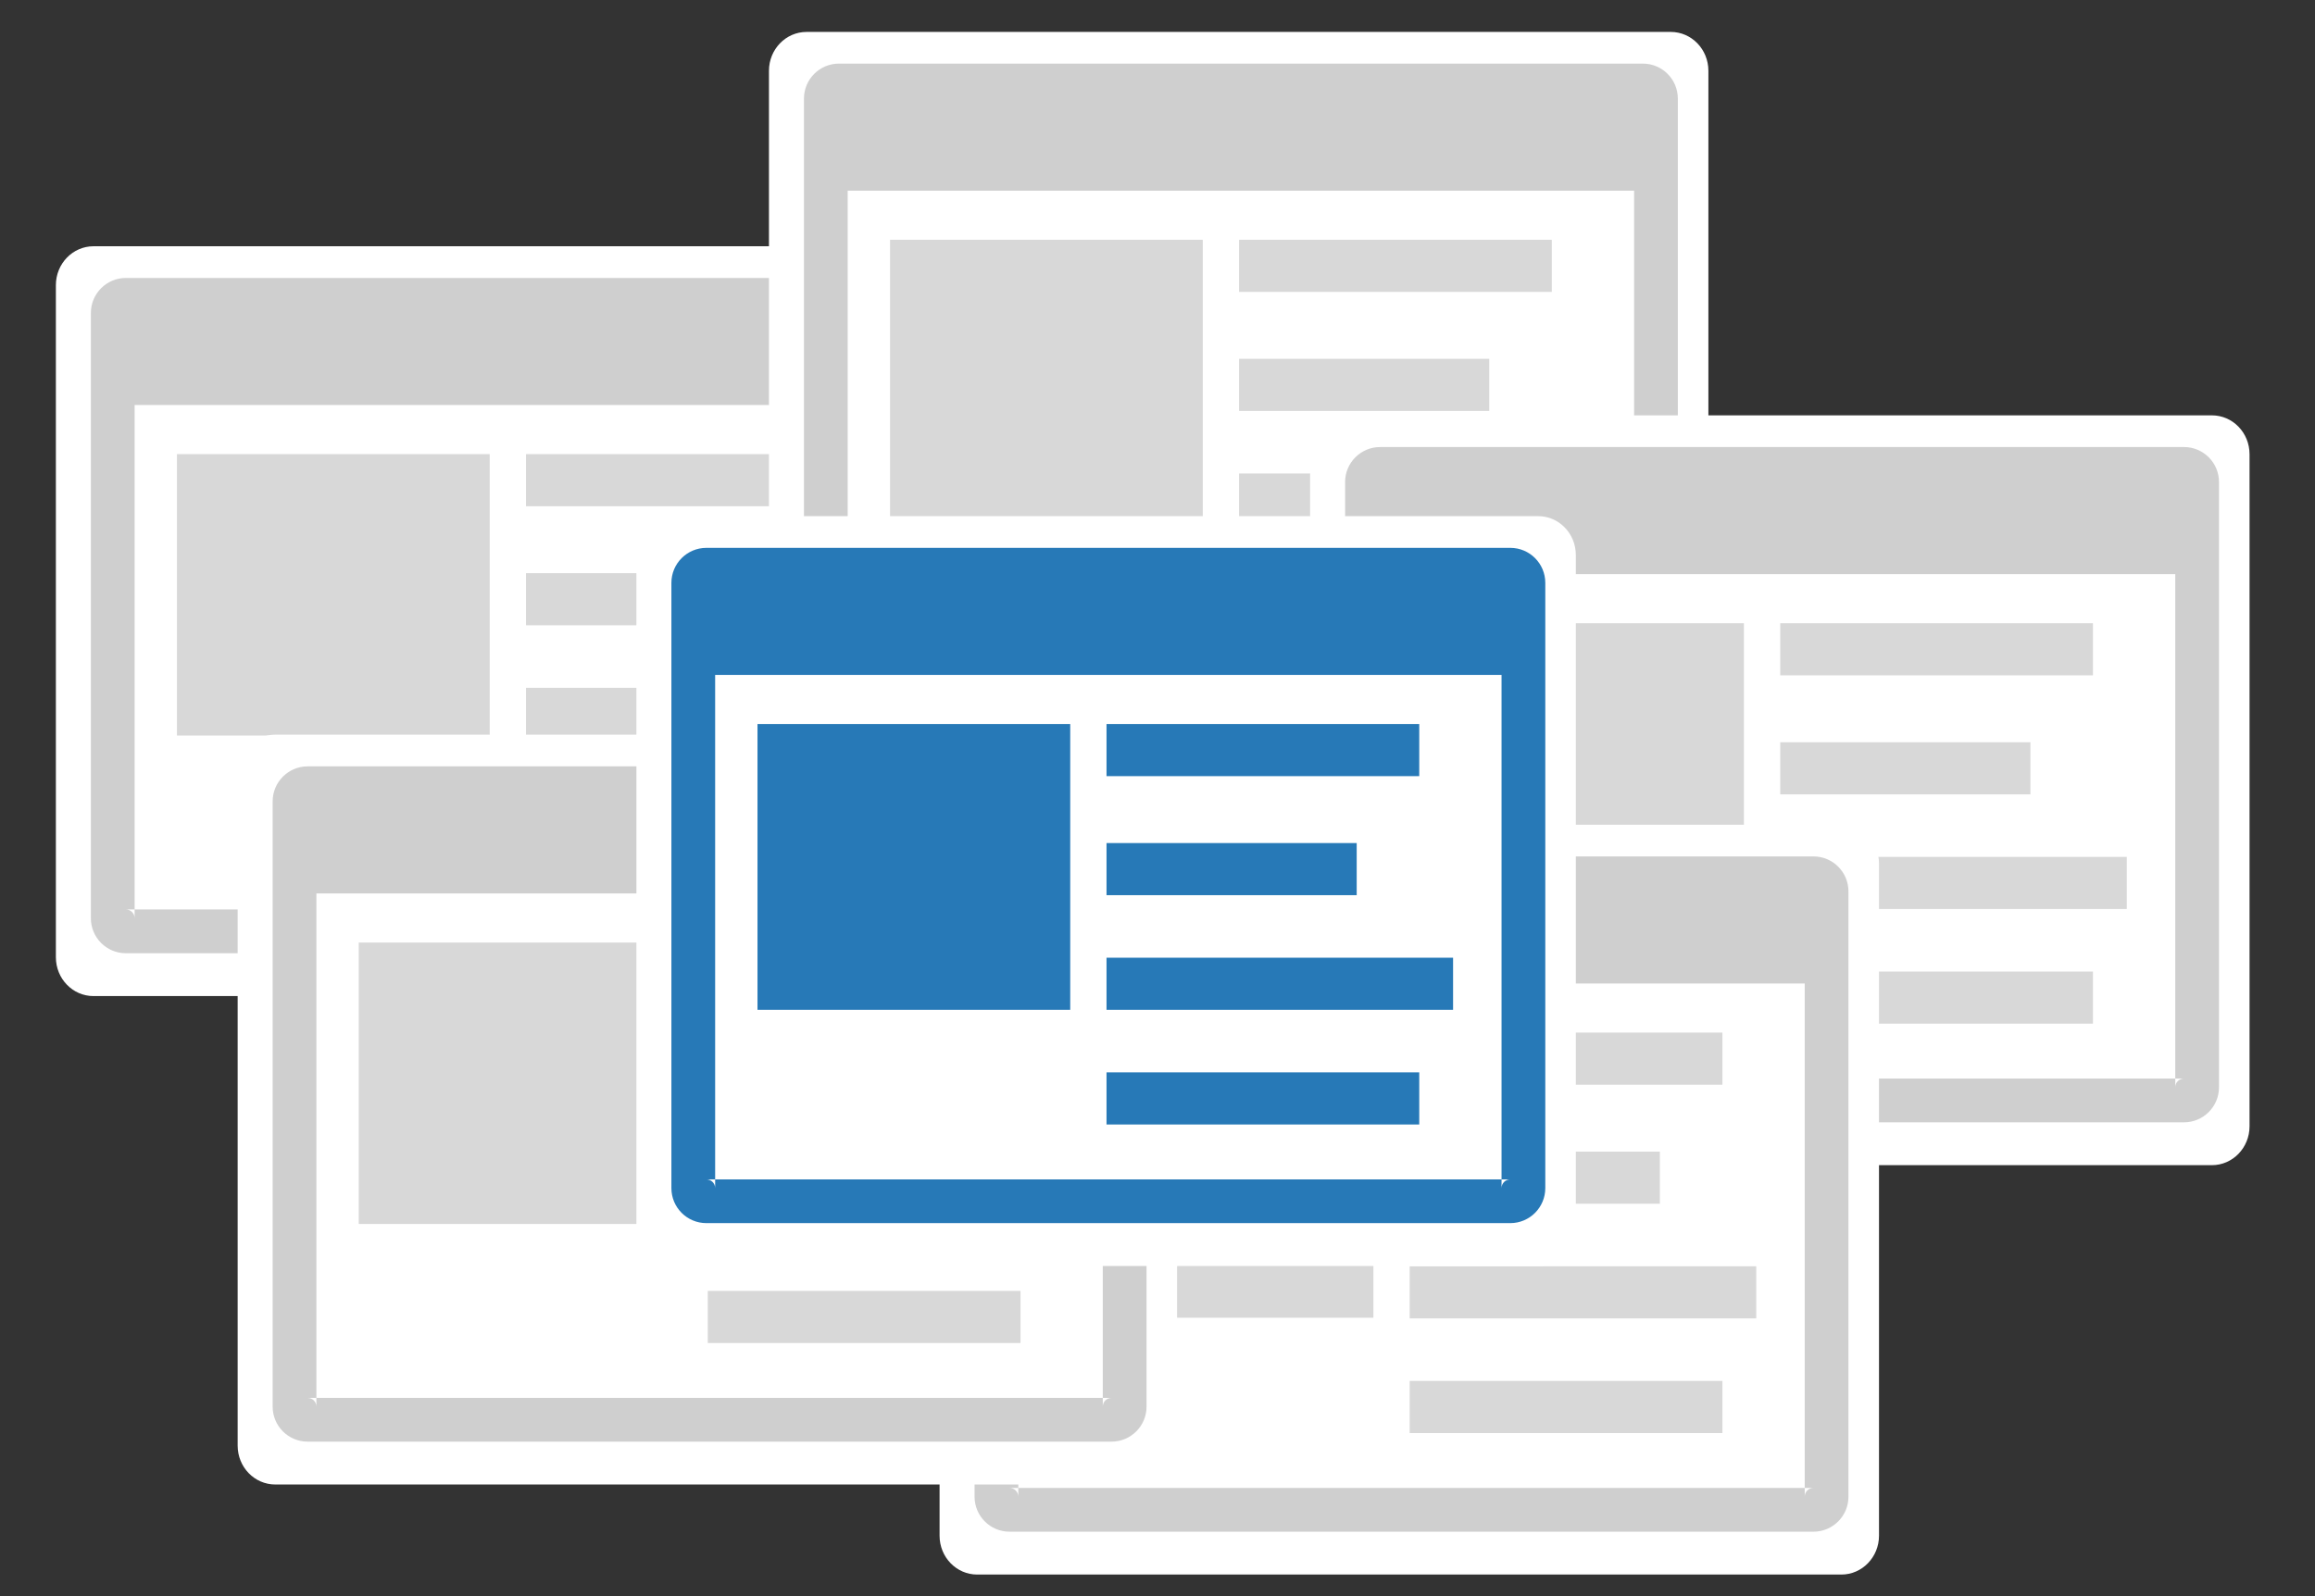 <?xml version="1.0" encoding="UTF-8" standalone="no"?>
<svg width="580px" height="400px" viewBox="0 0 580 400" version="1.1" xmlns="http://www.w3.org/2000/svg" xmlns:xlink="http://www.w3.org/1999/xlink" xmlns:sketch="http://www.bohemiancoding.com/sketch/ns">
    <rect x="0" y="0" width="580" height="400" fill="#333333" stroke="none"/>
    <title>Untitled</title>
    <description>Created with Sketch (http://www.bohemiancoding.com/sketch)</description>
    <defs></defs>
    <g id="Page-1" stroke="none" stroke-width="1" fill="none" fill-rule="evenodd" sketch:type="MSPage">
        <g id="Group" sketch:type="MSLayerGroup" transform="translate(14, 8)">
            <g id="link-ad" transform="translate(0, 53.715)" sketch:type="MSShapeGroup">
                <path d="M0,9.74 L0,178.169 C0,183.548 4.21,187.909 9.427,187.909 L225.938,187.909 C231.144,187.909 235.365,183.541 235.365,178.169 L235.365,9.74 C235.365,4.361 231.155,0 225.938,0 L9.427,0 C4.22,0 0,4.368 0,9.74 Z" id="Rectangle-49" fill="#FFFFFF"></path>
                <g id="Rectangle-50-+-Rectangle-49-+-Group" transform="translate(8.768, 7.942)">
                    <g id="Rectangle-50-+-Rectangle-49">
                        <path d="M0,8.772 L0,160.456 C0,165.301 3.917,169.228 8.769,169.228 L210.175,169.228 C215.018,169.228 218.944,165.294 218.944,160.456 L218.944,8.772 C218.944,3.927 215.027,0 210.175,0 L8.769,0 C3.926,0 0,3.934 0,8.772 Z" id="Rectangle-49" fill="#CFCFCF"></path>
                        <path d="M210.175,10.962 C208.969,10.962 207.984,9.976 207.984,8.772 L207.984,160.456 C207.984,159.244 208.961,158.266 210.175,158.266 L8.769,158.266 C9.975,158.266 10.96,159.252 10.96,160.456 L10.96,8.772 C10.96,9.984 9.983,10.962 8.769,10.962 L210.175,10.962 Z" id="Path" fill="#FFFFFF"></path>
                        <rect id="Rectangle-50" fill="#CFCFCF" x="5.48" y="3.733" width="206.007" height="28.11"></rect>
                    </g>
                    <g id="Group" transform="translate(21.57, 44.15)" fill="#D8D8D8">
                        <rect id="Rectangle-4" x="87.444" y="58.563" width="86.825" height="13.061"></rect>
                        <rect id="Rectangle-4" x="87.444" y="29.83" width="62.68" height="13.061"></rect>
                        <rect id="Rectangle-4" x="87.444" y="87.297" width="78.351" height="13.061"></rect>
                        <rect id="Rectangle-4" x="87.444" y="0" width="78.351" height="13.061"></rect>
                        <rect id="Rectangle-3" x="0" y="0" width="78.351" height="70.528"></rect>
                    </g>
                </g>
            </g>
            <g id="link-ad" transform="translate(178.654, 0)" sketch:type="MSShapeGroup">
                <path d="M0,9.74 L0,178.169 C0,183.548 4.21,187.909 9.427,187.909 L225.938,187.909 C231.144,187.909 235.365,183.541 235.365,178.169 L235.365,9.74 C235.365,4.361 231.155,0 225.938,0 L9.427,0 C4.22,0 0,4.368 0,9.74 Z" id="Rectangle-49" fill="#FFFFFF"></path>
                <g id="Rectangle-50-+-Rectangle-49-+-Group" transform="translate(8.768, 7.942)">
                    <g id="Rectangle-50-+-Rectangle-49">
                        <path d="M0,8.772 L0,160.456 C0,165.301 3.917,169.228 8.769,169.228 L210.175,169.228 C215.018,169.228 218.944,165.294 218.944,160.456 L218.944,8.772 C218.944,3.927 215.027,0 210.175,0 L8.769,0 C3.926,0 0,3.934 0,8.772 Z" id="Rectangle-49" fill="#CFCFCF"></path>
                        <path d="M210.175,10.962 C208.969,10.962 207.984,9.976 207.984,8.772 L207.984,160.456 C207.984,159.244 208.961,158.266 210.175,158.266 L8.769,158.266 C9.975,158.266 10.96,159.252 10.96,160.456 L10.96,8.772 C10.96,9.984 9.983,10.962 8.769,10.962 L210.175,10.962 Z" id="Path" fill="#FFFFFF"></path>
                        <rect id="Rectangle-50" fill="#CFCFCF" x="5.48" y="3.733" width="206.007" height="28.11"></rect>
                    </g>
                    <g id="Group" transform="translate(21.57, 44.15)" fill="#D8D8D8">
                        <rect id="Rectangle-4" x="87.444" y="58.563" width="86.825" height="13.061"></rect>
                        <rect id="Rectangle-4" x="87.444" y="29.83" width="62.68" height="13.061"></rect>
                        <rect id="Rectangle-4" x="87.444" y="87.297" width="78.351" height="13.061"></rect>
                        <rect id="Rectangle-4" x="87.444" y="0" width="78.351" height="13.061"></rect>
                        <rect id="Rectangle-3" x="0" y="0" width="78.351" height="70.528"></rect>
                    </g>
                </g>
            </g>
            <g id="link-ad" transform="translate(314.235, 96.09)" sketch:type="MSShapeGroup">
                <path d="M0,9.74 L0,178.169 C0,183.548 4.21,187.909 9.427,187.909 L225.938,187.909 C231.144,187.909 235.365,183.541 235.365,178.169 L235.365,9.74 C235.365,4.361 231.155,0 225.938,0 L9.427,0 C4.22,0 0,4.368 0,9.74 Z" id="Rectangle-49" fill="#FFFFFF"></path>
                <g id="Rectangle-50-+-Rectangle-49-+-Group" transform="translate(8.768, 7.942)">
                    <g id="Rectangle-50-+-Rectangle-49">
                        <path d="M0,8.772 L0,160.456 C0,165.301 3.917,169.228 8.769,169.228 L210.175,169.228 C215.018,169.228 218.944,165.294 218.944,160.456 L218.944,8.772 C218.944,3.927 215.027,0 210.175,0 L8.769,0 C3.926,0 0,3.934 0,8.772 Z" id="Rectangle-49" fill="#CFCFCF"></path>
                        <path d="M210.175,10.962 C208.969,10.962 207.984,9.976 207.984,8.772 L207.984,160.456 C207.984,159.244 208.961,158.266 210.175,158.266 L8.769,158.266 C9.975,158.266 10.96,159.252 10.96,160.456 L10.96,8.772 C10.96,9.984 9.983,10.962 8.769,10.962 L210.175,10.962 Z" id="Path" fill="#FFFFFF"></path>
                        <rect id="Rectangle-50" fill="#CFCFCF" x="5.48" y="3.733" width="206.007" height="28.11"></rect>
                    </g>
                    <g id="Group" transform="translate(21.57, 44.15)" fill="#D8D8D8">
                        <rect id="Rectangle-4" x="87.444" y="58.563" width="86.825" height="13.061"></rect>
                        <rect id="Rectangle-4" x="87.444" y="29.83" width="62.68" height="13.061"></rect>
                        <rect id="Rectangle-4" x="87.444" y="87.297" width="78.351" height="13.061"></rect>
                        <rect id="Rectangle-4" x="87.444" y="0" width="78.351" height="13.061"></rect>
                        <rect id="Rectangle-3" x="0" y="0" width="78.351" height="70.528"></rect>
                    </g>
                </g>
            </g>
            <g id="link-ad" transform="translate(221.4, 198.683)" sketch:type="MSShapeGroup">
                <path d="M0,9.74 L0,178.169 C0,183.548 4.21,187.909 9.427,187.909 L225.938,187.909 C231.144,187.909 235.365,183.541 235.365,178.169 L235.365,9.74 C235.365,4.361 231.155,0 225.938,0 L9.427,0 C4.22,0 0,4.368 0,9.74 Z" id="Rectangle-49" fill="#FFFFFF"></path>
                <g id="Rectangle-50-+-Rectangle-49-+-Group" transform="translate(8.768, 7.942)">
                    <g id="Rectangle-50-+-Rectangle-49" transform="translate(0, -0)">
                        <path d="M0,8.772 L0,160.456 C0,165.301 3.917,169.228 8.769,169.228 L210.175,169.228 C215.018,169.228 218.944,165.294 218.944,160.456 L218.944,8.772 C218.944,3.927 215.027,0 210.175,0 L8.769,0 C3.926,0 0,3.934 0,8.772 Z" id="Rectangle-49" fill="#CFCFCF"></path>
                        <path d="M210.175,10.962 C208.969,10.962 207.984,9.976 207.984,8.772 L207.984,160.456 C207.984,159.244 208.961,158.266 210.175,158.266 L8.769,158.266 C9.975,158.266 10.96,159.252 10.96,160.456 L10.96,8.772 C10.96,9.984 9.983,10.962 8.769,10.962 L210.175,10.962 Z" id="Path" fill="#FFFFFF"></path>
                        <rect id="Rectangle-50" fill="#CFCFCF" x="5.48" y="3.733" width="206.007" height="28.11"></rect>
                    </g>
                    <g id="Group" transform="translate(21.57, 44.15)" fill="#D8D8D8">
                        <rect id="Rectangle-4" x="87.444" y="58.563" width="86.825" height="13.061"></rect>
                        <rect id="Rectangle-4" x="87.444" y="29.83" width="62.68" height="13.061"></rect>
                        <rect id="Rectangle-4" x="87.444" y="87.297" width="78.351" height="13.061"></rect>
                        <rect id="Rectangle-4" x="87.444" y="-1.98746012e-13" width="78.351" height="13.061"></rect>
                        <rect id="Rectangle-3" x="0" y="0.932" width="78.351" height="70.528"></rect>
                    </g>
                </g>
            </g>
            <g id="link-ad" transform="translate(45.542, 176.114)" sketch:type="MSShapeGroup">
                <path d="M0,9.74 L0,178.169 C0,183.548 4.21,187.909 9.427,187.909 L225.938,187.909 C231.144,187.909 235.365,183.541 235.365,178.169 L235.365,9.74 C235.365,4.361 231.155,0 225.938,0 L9.427,0 C4.22,0 0,4.368 0,9.74 Z" id="Rectangle-49" fill="#FFFFFF"></path>
                <g id="Rectangle-50-+-Rectangle-49-+-Group" transform="translate(8.768, 7.942)">
                    <g id="Rectangle-50-+-Rectangle-49">
                        <path d="M0,8.772 L0,160.456 C0,165.301 3.917,169.228 8.769,169.228 L210.175,169.228 C215.018,169.228 218.944,165.294 218.944,160.456 L218.944,8.772 C218.944,3.927 215.027,0 210.175,0 L8.769,0 C3.926,0 0,3.934 0,8.772 Z" id="Rectangle-49" fill="#CFCFCF"></path>
                        <path d="M210.175,10.962 C208.969,10.962 207.984,9.976 207.984,8.772 L207.984,160.456 C207.984,159.244 208.961,158.266 210.175,158.266 L8.769,158.266 C9.975,158.266 10.96,159.252 10.96,160.456 L10.96,8.772 C10.96,9.984 9.983,10.962 8.769,10.962 L210.175,10.962 Z" id="Path" fill="#FFFFFF"></path>
                        <rect id="Rectangle-50" fill="#CFCFCF" x="5.48" y="3.733" width="206.007" height="28.11"></rect>
                    </g>
                    <g id="Group" transform="translate(21.57, 44.15)" fill="#D8D8D8">
                        <rect id="Rectangle-4" x="87.444" y="58.563" width="86.825" height="13.061"></rect>
                        <rect id="Rectangle-4" x="87.444" y="29.83" width="62.68" height="13.061"></rect>
                        <rect id="Rectangle-4" x="87.444" y="87.297" width="78.351" height="13.061"></rect>
                        <rect id="Rectangle-4" x="87.444" y="0" width="78.351" height="13.061"></rect>
                        <rect id="Rectangle-3" x="0" y="0" width="78.351" height="70.528"></rect>
                    </g>
                </g>
            </g>
            <g id="link-ad" transform="translate(145.445, 121.354)" sketch:type="MSShapeGroup">
                <path d="M0,9.74 L0,178.169 C0,183.548 4.21,187.909 9.427,187.909 L225.938,187.909 C231.144,187.909 235.365,183.541 235.365,178.169 L235.365,9.74 C235.365,4.361 231.155,0 225.938,0 L9.427,0 C4.22,0 0,4.368 0,9.74 Z" id="Rectangle-49" fill="#FFFFFF"></path>
                <g id="Rectangle-50-+-Rectangle-49-+-Group" transform="translate(8.768, 7.942)">
                    <g id="Rectangle-50-+-Rectangle-49" transform="translate(0, -0)">
                        <path d="M0,8.772 L0,160.456 C0,165.301 3.917,169.228 8.769,169.228 L210.175,169.228 C215.018,169.228 218.944,165.294 218.944,160.456 L218.944,8.772 C218.944,3.927 215.027,0 210.175,0 L8.769,0 C3.926,0 0,3.934 0,8.772 Z" id="Rectangle-49" fill="#2779B7"></path>
                        <path d="M210.175,10.962 C208.969,10.962 207.984,9.976 207.984,8.772 L207.984,160.456 C207.984,159.244 208.961,158.266 210.175,158.266 L8.769,158.266 C9.975,158.266 10.96,159.252 10.96,160.456 L10.96,8.772 C10.96,9.984 9.983,10.962 8.769,10.962 L210.175,10.962 Z" id="Path" fill="#FFFFFF"></path>
                        <rect id="Rectangle-50" fill="#2779B7" x="5.48" y="3.733" width="206.007" height="28.11"></rect>
                    </g>
                    <g id="Group" transform="translate(21.57, 44.15)" fill="#2779B7">
                        <rect id="Rectangle-4" x="87.444" y="58.563" width="86.825" height="13.061"></rect>
                        <rect id="Rectangle-4" x="87.444" y="29.83" width="62.68" height="13.061"></rect>
                        <rect id="Rectangle-4" x="87.444" y="87.297" width="78.351" height="13.061"></rect>
                        <rect id="Rectangle-4" x="87.444" y="-1.98746012e-13" width="78.351" height="13.061"></rect>
                        <rect id="Rectangle-3" x="0" y="-1.98746012e-13" width="78.351" height="71.624"></rect>
                    </g>
                </g>
            </g>
        </g>
    </g>
</svg>